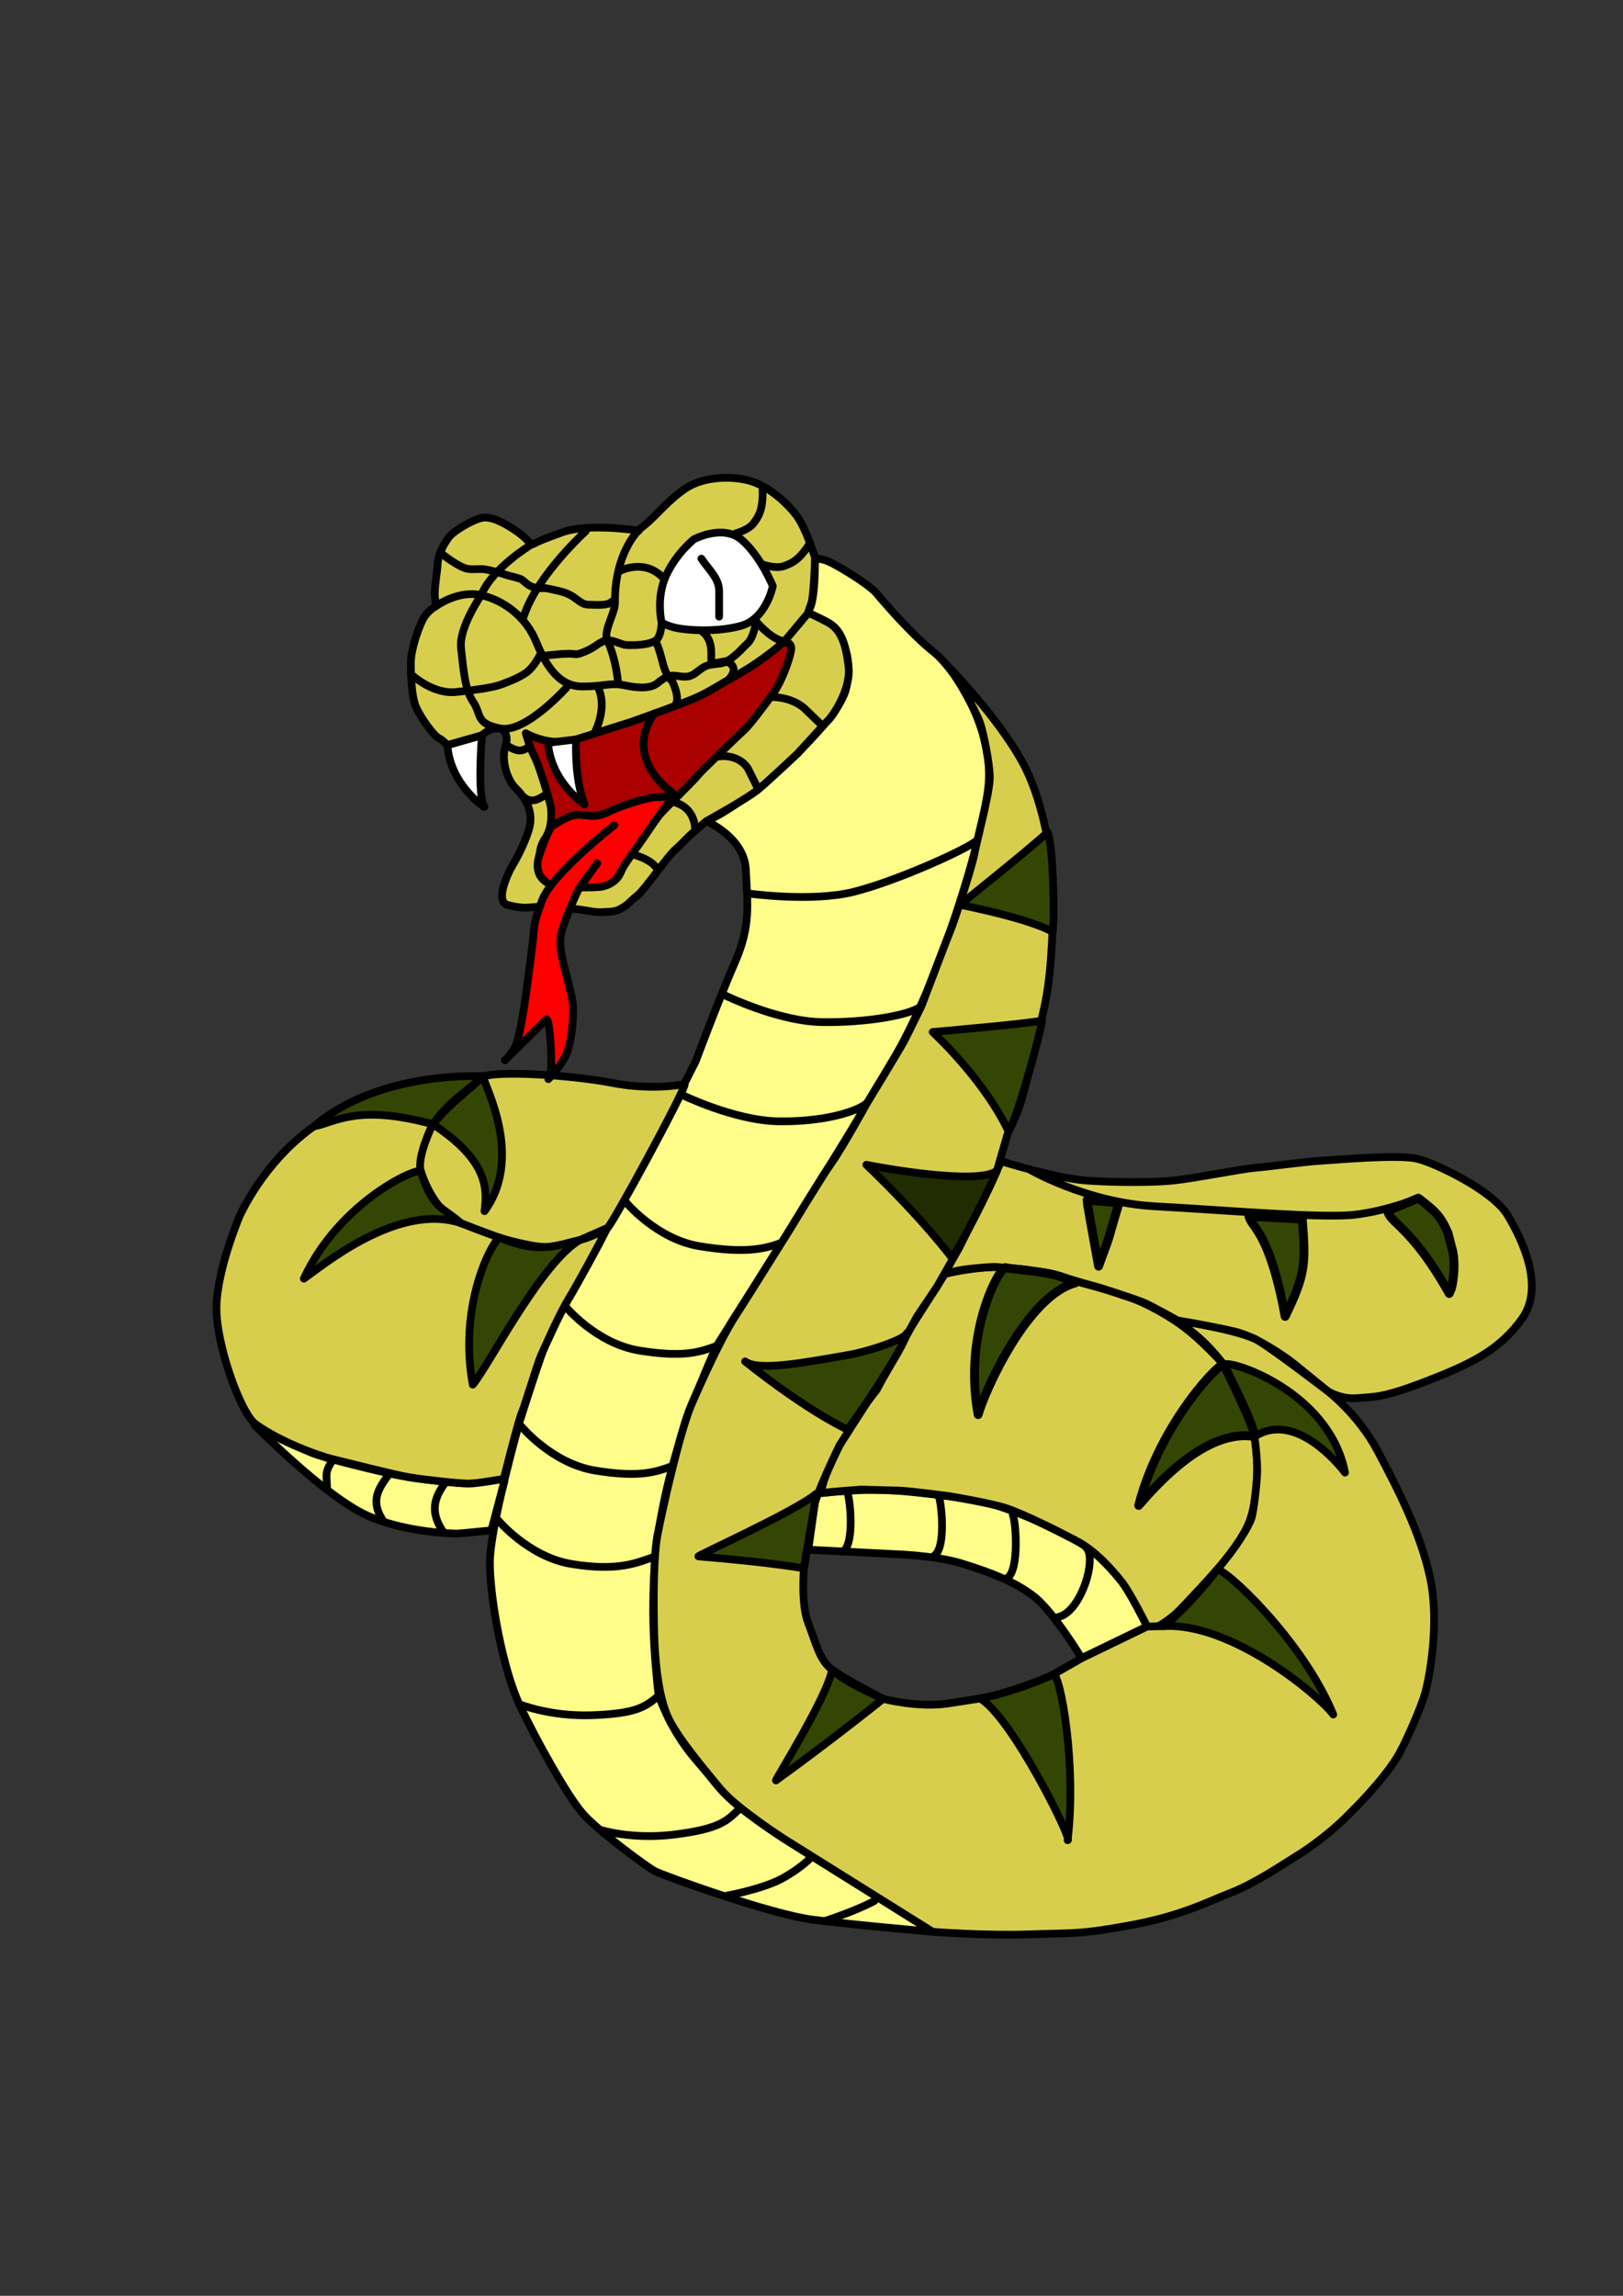 <?xml version="1.0" encoding="UTF-8" standalone="no"?>
<svg
   xmlns:dc="http://purl.org/dc/elements/1.1/"
   xmlns:cc="http://creativecommons.org/ns#"
   xmlns:rdf="http://www.w3.org/1999/02/22-rdf-syntax-ns#"
   xmlns:svg="http://www.w3.org/2000/svg"
   xmlns="http://www.w3.org/2000/svg"
   xmlns:sodipodi="http://sodipodi.sourceforge.net/DTD/sodipodi-0.dtd"
   xmlns:inkscape="http://www.inkscape.org/namespaces/inkscape"
   width="210mm"
   height="297mm"
   viewBox="0 0 210 297"
   version="1.1"
   id="svg8"
   sodipodi:docname="serpiente.svg"
   inkscape:version="1.0.1 (3bc2e813f5, 2020-09-07)">
  <rect x="0" y="0" width="210" height="297" fill="#333333" stroke="none"/>
  <defs
     id="defs2" />
  <sodipodi:namedview
     id="base"
     pagecolor="#ffffff"
     bordercolor="#666666"
     borderopacity="1.0"
     inkscape:pageopacity="0.0"
     inkscape:pageshadow="2"
     inkscape:zoom="0.44003075"
     inkscape:cx="219.96372"
     inkscape:cy="571.75697"
     inkscape:document-units="mm"
     inkscape:current-layer="layer2"
     inkscape:document-rotation="0"
     showgrid="false"
     inkscape:window-width="1366"
     inkscape:window-height="745"
     inkscape:window-x="-8"
     inkscape:window-y="-8"
     inkscape:window-maximized="1" />
  <g
     inkscape:groupmode="layer"
     id="layer2"
     inkscape:label="Cuerpo"
     style="display:inline">
    <path
       style="fill:none;stroke:#000000;stroke-width:1;stroke-linecap:round;stroke-linejoin:round;stroke-miterlimit:4;stroke-dasharray:none;stroke-opacity:1"
       d="m 94.343,108.101 c 0,0 5.602,-0.983 11.301,-5.405 5.7,-4.422 10.319,-9.926 10.319,-9.926 0,0 2.752,-3.833 3.44,-5.995 0.688,-2.162 0.688,-2.752 0.688,-2.752"
       id="path851" />
    <path
       style="fill:#fefd89;fill-opacity:1;stroke:#000000;stroke-width:1;stroke-linecap:round;stroke-linejoin:round;stroke-miterlimit:4;stroke-dasharray:none;stroke-opacity:1"
       d="m 91.395,106.234 c 0,0 4.914,2.064 5.11,6.29 0.197,4.226 0.688,7.174 -1.376,11.891 -2.064,4.717 -5.11,12.874 -5.11,12.874 0,0 -5.307,10.515 -6.683,12.874 -1.376,2.359 -11.203,20.244 -12.186,22.308 -0.983,2.064 -3.931,11.498 -3.931,11.498 0,0 -3.833,13.562 -3.833,18.181 0,4.619 1.671,13.758 3.833,18.377 2.162,4.619 6.191,11.793 8.157,14.053 1.965,2.26 8.255,6.879 9.336,7.469 1.081,0.59 15.036,5.602 20.441,6.29 5.405,0.688 15.527,1.572 15.527,1.572 -18.727,-11.901 -24.823,-14.933 -28.422,-19.616 -2.001,-2.605 -4.503,-4.48 -7.036,-10.906 -1.671,-14.778 -0.835,-26.628 7.499,-45.266 0,0 16.6,-26.058 23.233,-37.694 5.879,-10.313 10.935,-27.166 11.885,-34.249 1.024,-7.633 -4.309,-15.698 -7.061,-17.86 -2.752,-2.162 -6.388,-6.388 -7.371,-7.567 -0.983,-1.179 -5.798,-4.128 -6.781,-4.324 -0.983,-0.197 -1.179,-0.295 -1.179,-0.295 0,0 0.098,5.602 -0.786,6.781 -0.884,1.179 1.988,0.396 3.44,2.653 1.769,2.752 1.952,4.312 1.376,7.469 -0.739,4.048 -12.24,14.687 -18.082,17.198 z"
       id="path25"
       sodipodi:nodetypes="csscsscssssscsccssssscssscc" />
    <path
       style="fill:none;stroke:#000000;stroke-width:1;stroke-linecap:round;stroke-linejoin:round;stroke-miterlimit:4;stroke-dasharray:none;stroke-opacity:1"
       d="m 96.701,115.57 c 0,0 8.255,1.179 13.758,-0.197 5.503,-1.376 14.561,-5.463 15.937,-6.642"
       id="path857"
       sodipodi:nodetypes="csc" />
    <path
       style="fill:none;stroke:#000000;stroke-width:1;stroke-linecap:round;stroke-linejoin:round;stroke-miterlimit:4;stroke-dasharray:none;stroke-opacity:1"
       d="m 88.201,141.619 c 0,0 6.809,3.342 12.481,3.44 5.7,0.098 10.122,-1.179 11.498,-2.359"
       id="path857-5"
       sodipodi:nodetypes="csc" />
    <path
       style="fill:none;stroke:#000000;stroke-width:1;stroke-linecap:round;stroke-linejoin:round;stroke-miterlimit:4;stroke-dasharray:none;stroke-opacity:1"
       d="m 93.851,128.785 c 0,0 6.809,3.342 12.481,3.44 5.7,0.098 11.522,-0.901 12.898,-2.081"
       id="path857-5-1"
       sodipodi:nodetypes="csc" />
    <path
       style="fill:none;stroke:#000000;stroke-width:1;stroke-linecap:round;stroke-linejoin:round;stroke-miterlimit:4;stroke-dasharray:none;stroke-opacity:1"
       d="m 80.978,155.516 c 0,0 3.948,4.781 9.533,5.7 6.014,0.989 8.456,0.307 10.441,-0.381"
       id="path857-5-5"
       sodipodi:nodetypes="csc" />
    <path
       style="fill:none;stroke:#000000;stroke-width:1;stroke-linecap:round;stroke-linejoin:round;stroke-miterlimit:4;stroke-dasharray:none;stroke-opacity:1"
       d="m 73.165,169.012 c 0,0 3.948,4.781 9.533,5.7 6.014,0.989 8.04,0.098 10.024,-0.59"
       id="path857-5-5-5"
       sodipodi:nodetypes="csc" />
    <path
       style="fill:none;stroke:#000000;stroke-width:1;stroke-linecap:round;stroke-linejoin:round;stroke-miterlimit:4;stroke-dasharray:none;stroke-opacity:1"
       d="m 67.465,184.539 c 0,0 3.948,4.781 9.533,5.7 6.014,0.989 8.04,0.098 10.024,-0.59"
       id="path857-5-5-8"
       sodipodi:nodetypes="csc" />
    <path
       style="fill:none;stroke:#000000;stroke-width:1;stroke-linecap:round;stroke-linejoin:round;stroke-miterlimit:4;stroke-dasharray:none;stroke-opacity:1"
       d="m 64.418,196.627 c 0,0 3.948,4.781 9.533,5.7 6.014,0.989 8.526,-0.18 10.51,-0.868"
       id="path857-5-5-8-7"
       sodipodi:nodetypes="csc" />
    <path
       style="fill:none;stroke:#000000;stroke-width:1;stroke-linecap:round;stroke-linejoin:round;stroke-miterlimit:4;stroke-dasharray:none;stroke-opacity:1"
       d="m 67.153,220.443 c 0,0 3.901,1.635 9.41,1.448 6.091,-0.207 7.007,-1.207 8.659,-2.504"
       id="path857-5-5-8-5"
       sodipodi:nodetypes="csc" />
    <path
       style="fill:none;stroke:#000000;stroke-width:1;stroke-linecap:round;stroke-linejoin:round;stroke-miterlimit:4;stroke-dasharray:none;stroke-opacity:1"
       d="m 77.707,236.728 c 0,0 4.031,1.282 9.502,0.605 6.049,-0.748 6.872,-1.825 8.402,-3.264"
       id="path857-5-5-8-5-4"
       sodipodi:nodetypes="csc" />
    <path
       style="fill:none;stroke:#000000;stroke-width:1;stroke-linecap:round;stroke-linejoin:round;stroke-miterlimit:4;stroke-dasharray:none;stroke-opacity:1"
       d="m 94.122,245.22 c 0,0 4.536,-0.835 7.05,-2.189 2.381,-1.283 3.758,-2.726 3.758,-2.726"
       id="path857-5-5-8-5-4-7"
       sodipodi:nodetypes="csc" />
    <path
       style="fill:none;stroke:#000000;stroke-width:1;stroke-linecap:round;stroke-linejoin:round;stroke-miterlimit:4;stroke-dasharray:none;stroke-opacity:1"
       d="m 106.579,248.557 c 0,0 4.05,-1.286 6.563,-2.641"
       id="path857-5-5-8-5-4-7-9"
       sodipodi:nodetypes="cc" />
    <path
       style="fill:#fefd89;fill-opacity:1;stroke:#000000;stroke-width:1;stroke-linecap:round;stroke-linejoin:round;stroke-miterlimit:4;stroke-dasharray:none;stroke-opacity:1"
       d="m 105.604,193.239 c 0,0 4.016,-0.508 7.769,-0.508 3.752,0 11.709,1.077 13.933,1.564 2.224,0.486 7.574,2.571 10.91,4.378 3.006,1.628 5.463,3.742 7.435,6.532 0.942,1.332 2.78,5.212 2.78,5.212 -1.561,0.757 -8.478,4.1 -8.478,4.1 0,0 -3.683,-6.115 -6.254,-8.061 -2.571,-1.946 -5.629,-3.058 -9.173,-4.169 -3.544,-1.112 -9.103,-1.251 -9.103,-1.251 l -10.84,-0.556 z"
       id="path1324"
       sodipodi:nodetypes="cssssccssccc" />
    <path
       style="fill:none;stroke:#000000;stroke-width:1;stroke-linecap:round;stroke-linejoin:round;stroke-miterlimit:4;stroke-dasharray:none;stroke-opacity:1"
       d="m 109.598,192.903 c 0.427,1.05 0.999,6.784 -0.524,7.833"
       id="path1326"
       sodipodi:nodetypes="cc" />
    <path
       style="fill:none;stroke:#000000;stroke-width:1;stroke-linecap:round;stroke-linejoin:round;stroke-miterlimit:4;stroke-dasharray:none;stroke-opacity:1"
       d="m 121.423,193.41 c 0.427,1.05 0.999,6.784 -0.524,7.833"
       id="path1326-5"
       sodipodi:nodetypes="cc" />
    <path
       style="fill:none;stroke:#000000;stroke-width:1;stroke-linecap:round;stroke-linejoin:round;stroke-miterlimit:4;stroke-dasharray:none;stroke-opacity:1"
       d="m 131.048,195.961 c 0.427,1.05 0.827,7.128 -0.696,8.177"
       id="path1326-5-1"
       sodipodi:nodetypes="cc" />
    <path
       style="fill:none;stroke:#000000;stroke-width:1;stroke-linecap:round;stroke-linejoin:round;stroke-miterlimit:4;stroke-dasharray:none;stroke-opacity:1"
       d="m 140.561,200.216 c 1.431,1.436 -0.762,8.46 -3.676,8.974"
       id="path1326-5-9"
       sodipodi:nodetypes="cc" />
    <path
       style="fill:#fefd89;fill-opacity:1;stroke:#000000;stroke-width:1;stroke-linecap:round;stroke-linejoin:round;stroke-miterlimit:4;stroke-dasharray:none;stroke-opacity:1"
       d="m 32.938,184.357 c 0,0 9.02,9.169 14.523,11.674 5.042,2.295 11.456,2.363 11.744,2.363 0.278,0 4.378,-0.417 4.378,-0.417 l 1.668,-6.324 -0.069,-0.347 c 0,0 -3.891,0.625 -5.42,0.556 -1.529,-0.07 -6.532,-0.625 -8.756,-1.112 -2.224,-0.486 -8.756,-2.015 -10.771,-2.849 -2.015,-0.834 -7.296,-3.544 -7.296,-3.544 z"
       id="path1379"
       sodipodi:nodetypes="csscccsssc" />
    <path
       style="fill:none;stroke:#000000;stroke-width:1;stroke-linecap:round;stroke-linejoin:round;stroke-miterlimit:4;stroke-dasharray:none;stroke-opacity:1"
       d="m 57.573,191.862 c -1.363,1.884 -2.003,3.67 -0.243,6.289"
       id="path1381"
       sodipodi:nodetypes="cc" />
    <path
       style="fill:none;stroke:#000000;stroke-width:1;stroke-linecap:round;stroke-linejoin:round;stroke-miterlimit:4;stroke-dasharray:none;stroke-opacity:1"
       d="m 50.249,190.822 c -1.363,1.884 -2.378,3.397 -0.618,6.016"
       id="path1381-4"
       sodipodi:nodetypes="cc" />
    <path
       style="fill:none;stroke:#000000;stroke-width:1;stroke-linecap:round;stroke-linejoin:round;stroke-miterlimit:4;stroke-dasharray:none;stroke-opacity:1"
       d="m 43.033,188.91 c -1.142,1.687 -0.707,1.972 -0.716,3.805"
       id="path1381-4-8"
       sodipodi:nodetypes="cc" />
    <path
       style="opacity:1;fill:#d7ce4d;fill-opacity:1;stroke:#000000;stroke-width:1;stroke-linecap:round;stroke-linejoin:round;stroke-miterlimit:4;stroke-dasharray:none;stroke-opacity:1;paint-order:normal"
       d="m 62.591,139.241 c 0,0 -12.457,-0.254 -21.981,6.475 -6.669,4.712 -9.653,11.718 -9.653,11.718 0,0 -2.85,6.781 -2.948,11.596 -0.098,4.815 3.139,13.804 5.029,15.179 3.12,2.27 8.069,4.09 9.996,4.553 1.927,0.463 7.824,1.987 9.839,2.33 2.015,0.344 6.584,0.835 7.764,0.835 1.179,0 4.547,-0.623 4.547,-0.623 0,0 1.841,-7.387 2.332,-8.566 0.491,-1.179 2.015,-6.339 2.457,-7.321 0.442,-0.983 2.359,-5.356 3.587,-7.371 1.228,-2.015 3.931,-7.076 3.931,-7.076 l 1.081,-2.113 c 0,0 -1.701,1.112 -3.553,1.563 -1.852,0.451 -4.113,1.139 -6.176,0.845 -2.064,-0.295 -4.05,-1.102 -4.05,-1.102 l -5.122,-1.922 c 0,0 -5.314,-2.892 -5.196,-6.641 0.118,-3.749 1.533,-6.164 1.533,-6.164 z"
       id="path1413"
       sodipodi:nodetypes="cscssssscsssccssccscc" />
    <path
       style="fill:#d7ce4d;stroke:#000000;stroke-width:1;stroke-linecap:round;stroke-linejoin:round;stroke-miterlimit:4;stroke-dasharray:none;stroke-opacity:1;fill-opacity:1"
       d="m 88.6,140.231 c 0,0 -3.961,0.903 -9.381,-0.139 -5.42,-1.042 -14.494,-1.563 -16.628,-0.851 -2.134,0.712 -6.584,6.198 -6.584,6.198 0,0 -2.166,4.263 -1.533,6.164 0.633,1.901 2.253,5.474 5.196,6.641 2.942,1.167 5.122,1.922 5.122,1.922 0,0 4.63,1.399 6.437,1.121 1.807,-0.278 3.79,-0.864 3.79,-0.864 l 3.553,-1.563 c 0.275,0.275 10.227,-18.084 10.03,-18.629 z"
       id="path51"
       sodipodi:nodetypes="csscsscsccc" />
    <path
       style="fill:#d7ce4d;fill-opacity:1;stroke:#000000;stroke-width:1;stroke-linecap:round;stroke-linejoin:round;stroke-miterlimit:4;stroke-dasharray:none;stroke-opacity:1"
       d="m 122.253,164.805 c 0,0 3.957,-1.013 7.628,-0.877 4.328,0.16 6.756,0.892 10.235,2.082 0,0 4.155,1.079 5.727,1.669 1.572,0.59 4.326,1.807 7.106,3.823 2.593,1.88 5.431,5.088 5.431,5.088 0,0 3.282,5.036 3.964,9.251 0.681,4.215 0.195,8.94 -0.778,11.234 -1.062,2.502 -3.149,4.987 -4.111,6.003 -0.962,1.016 -3.575,4.624 -6.764,6.805 -1.807,1.236 -2.258,0.534 -2.258,0.534 0,0 -2.258,-4.517 -3.336,-5.837 -1.077,-1.32 -3.162,-3.857 -5.872,-5.281 -2.71,-1.425 -6.741,-3.405 -8.86,-4.135 -2.119,-0.73 -7.679,-1.633 -7.679,-1.633 0,0 -5.038,-0.66 -6.254,-0.695 -1.216,-0.035 -5.003,-0.139 -5.003,-0.139 0,0 -3.975,0.291 -4.899,0.417 -0.924,0.126 1.47,-5.269 3.187,-8.073 1.687,-2.756 3.699,-5.207 3.699,-5.207 l 3.956,-7.34 z"
       id="path876"
       sodipodi:nodetypes="cscsscsssscssscccssccc" />
    <path
       style="fill:#d7ce4d;stroke:#000000;stroke-width:1;stroke-linecap:round;stroke-linejoin:round;stroke-miterlimit:4;stroke-dasharray:none;stroke-opacity:1;fill-opacity:1"
       d="m 129.599,150.238 c 0,0 7.019,2.224 11.188,2.502 4.169,0.278 8.659,0.208 10.84,0 2.694,-0.257 9.034,-1.529 10.771,-1.668 1.737,-0.139 6.185,-0.764 8.408,-0.903 2.224,-0.139 10.076,-0.834 12.508,-0.278 2.432,0.556 9.868,4.169 11.744,7.296 1.876,3.127 4.864,9.242 1.876,13.412 -2.949,4.115 -6.741,5.907 -12.508,8.13 -5.659,2.182 -6.698,1.948 -8.811,2.144 -2.113,0.197 -3.846,-0.92 -3.846,-0.92 0,0 -2.493,-2.028 -4.114,-3.355 -1.622,-1.327 -5.356,-3.784 -8.009,-4.373 -2.653,-0.59 -7.223,-1.376 -7.223,-1.376 0,0 -3.366,-1.892 -4.422,-2.334 -1.056,-0.442 -5.676,-1.967 -6.781,-2.236 -1.105,-0.269 -3.98,-1.179 -3.98,-1.179 0,0 -3.464,-0.737 -4.521,-0.86 -1.056,-0.123 -3.39,-0.319 -3.906,-0.344 -0.516,-0.025 -4.005,0.221 -5.282,0.565 l -1.278,0.344 c 0,0 4.975,-10.038 6.76,-13.478 0.295,-0.568 0.503,-0.957 0.586,-1.09"
       id="path878"
       sodipodi:nodetypes="cssssssssscsscsscssscsc" />
    <path
       style="fill:none;stroke:#000000;stroke-width:1;stroke-linecap:round;stroke-linejoin:round;stroke-miterlimit:4;stroke-dasharray:none;stroke-opacity:1"
       d="m 133.103,151.231 c 0,0 7.33,4.336 16.371,4.827 9.041,0.491 21.593,1.584 25.846,1.081 4.253,-0.503 8.204,-2.137 8.204,-2.137"
       id="path880"
       sodipodi:nodetypes="cssc" />
    <path
       style="fill:#d7ce4d;fill-opacity:1;stroke:#000000;stroke-width:1;stroke-linecap:round;stroke-linejoin:round;stroke-miterlimit:4;stroke-dasharray:none;stroke-opacity:1"
       d="m 122.511,86.029 c 0,0 6.758,6.846 9.94,12.872 2.835,5.37 3.819,13.256 3.819,16.244 0,2.988 -0.06,9.862 -1.042,14.662 -0.448,2.19 -2.432,10.354 -3.058,12.508 -0.625,2.154 -1.695,4.035 -1.695,4.035 l -1.478,5.087 -4.888,9.988 -2.849,5.003 -2.571,3.822 -4.1,7.435 -5.976,9.312 c 0,0 -3.197,6.602 -3.336,8.13 -0.139,1.529 -1.259,7.768 -1.259,7.768 0,0 -0.409,4.671 0.564,7.103 0.973,2.432 1.412,4.756 3.069,5.992 1.657,1.235 6.616,3.782 6.616,3.782 0,0 4.509,1.206 8.522,0.581 l 4.014,-0.625 c 0,0 5.838,-1.026 9.494,-3.119 l 3.656,-2.093 8.478,-4.1 2.189,-0.048 c 0,0 4.321,-4.416 6.834,-7.292 2.513,-2.876 4.111,-5.586 4.458,-6.628 0.347,-1.042 0.764,-5.142 0.764,-6.185 0,-1.042 -0.208,-4.795 -0.834,-6.185 -0.625,-1.39 -1.737,-4.378 -2.015,-4.725 -0.278,-0.347 -1.449,-2.765 -1.449,-2.765 0,0 -1.709,-2.351 -3.832,-4.045 l -2.123,-1.695 c 0,0 8.099,1.208 10.393,2.598 2.293,1.39 8.954,6.505 8.954,6.505 0,0 3.971,3.015 6.473,7.74 2.502,4.725 5.559,10.562 6.81,16.469 1.251,5.907 -0.139,13.134 -0.695,15.01 -0.556,1.876 -2.637,6.66 -3.613,8.2 -2.066,3.257 -5.32,6.459 -6.805,7.922 -1.569,1.546 -4.088,3.532 -6.242,4.852 -2.154,1.32 -5.298,3.486 -8.495,4.737 -3.197,1.251 -6.405,2.976 -12.978,4.186 -6.651,1.225 -7.301,0.963 -13,1.171 -5.698,0.208 -12.544,-0.33 -12.544,-0.33 L 101.525,237.934 c 0,0 -6.185,-3.961 -8.269,-6.463 -2.085,-2.502 -5.726,-6.818 -6.88,-9.451 -1.154,-2.633 -1.529,-6.602 -1.668,-9.173 -0.139,-2.571 -0.278,-10.84 0.347,-14.176 0.625,-3.336 2.919,-13.481 4.378,-16.886 1.459,-3.405 3.961,-8.825 5.629,-11.396 1.668,-2.571 7.088,-11.257 7.088,-11.257 0,0 4.239,-7.019 5.49,-8.756 1.251,-1.737 4.539,-7.676 4.539,-7.676 0,0 4.216,-6.917 4.772,-7.959 0.556,-1.042 2.278,-4.597 2.278,-4.597 0,0 3.559,-9.37 3.837,-9.996 0.278,-0.625 2.646,-7.762 2.988,-9.59 0.342,-1.827 2.015,-7.991 2.015,-9.937 0,-1.946 -0.834,-5.837 -1.251,-7.088 -0.417,-1.251 -3.058,-6.254 -4.308,-7.505 z"
       id="path882"
       sodipodi:nodetypes="csssscccccccscsscscscccssssscscscsssssssssccsssssscscscssssc" />
  </g>
  <g
     inkscape:groupmode="layer"
     id="layer6"
     inkscape:label="Cabeza"
     style="display:inline">
    <path
       style="fill:#d7ce4d;fill-opacity:1;stroke:#000000;stroke-width:1;stroke-linecap:round;stroke-linejoin:round;stroke-miterlimit:4;stroke-dasharray:none;stroke-opacity:1"
       d="m 105.448,72.133 c 0,0 -1.143,-3.755 -2.325,-5.353 -1.181,-1.598 -3.474,-3.752 -5.907,-4.517 -2.432,-0.764 -6.185,-0.625 -8.478,0.903 -2.293,1.529 -3.891,3.613 -5.281,4.725 -1.39,1.112 -0.834,0.764 -0.834,0.764 0,0 -6.393,-1.042 -9.868,0.208 -3.475,1.251 -3.613,1.459 -3.613,1.459 l -0.417,0.139 c 0,0 -0.625,-0.903 -2.085,-1.876 -1.459,-0.973 -3.058,-1.807 -4.239,-1.598 -1.181,0.208 -3.683,1.668 -4.308,2.502 -0.625,0.834 -1.39,2.154 -1.459,3.405 -0.069,1.251 -0.486,3.336 -0.347,4.447 0.139,1.112 0.069,1.112 0.069,1.112 0,0 -1.112,0.556 -1.737,1.876 -0.625,1.32 -1.459,3.822 -1.459,5.42 0,1.598 0.069,4.378 0.695,5.768 0.625,1.39 2.21,3.586 2.898,3.955 0.688,0.369 1.13,0.934 1.13,0.934 l 4.471,-1.278 c 0,0 0.742,-0.762 1.715,-0.901 0.973,-0.139 1.876,0.695 1.32,2.363 -0.556,1.668 0.208,4.239 1.251,5.281 1.042,1.042 2.641,2.919 1.737,5.629 -0.903,2.71 -2.015,4.308 -2.363,5.003 -0.347,0.695 -2.015,4.169 -0.278,4.586 1.737,0.417 2.224,0.347 3.197,0.278 0.973,-0.07 1.39,-0.208 2.571,-0.07 1.181,0.139 0.417,0 2.78,0.278 2.363,0.278 2.502,0.486 3.822,0.417 1.32,-0.07 1.598,-0.07 2.432,-0.556 0.834,-0.486 1.042,-0.903 1.946,-1.598 0.903,-0.695 3.822,-5.003 4.934,-5.976 1.112,-0.973 1.166,-1.234 2.571,-2.432 1.405,-1.198 1.405,-1.198 1.405,-1.198 0,0 5.405,-2.972 6.864,-4.223 1.459,-1.251 4.934,-4.517 4.934,-4.517 0,0 3.475,-3.822 4.03,-4.378 0.556,-0.556 2.919,-3.961 2.571,-6.88 -0.347,-2.919 -0.973,-4.795 -2.641,-5.698 -1.668,-0.903 -2.571,-1.251 -2.571,-1.251 0,0 -0.07,-0.069 0.347,-1.112 0.417,-1.042 0.518,-6.043 0.518,-6.043 z"
       id="path910"
       sodipodi:nodetypes="csssscsccssssscssssccsssssssssssssscscssscscc" />
    <path
       style="fill:none;stroke:#000000;stroke-width:1;stroke-linecap:round;stroke-linejoin:round;stroke-miterlimit:4;stroke-dasharray:none;stroke-opacity:1"
       d="m 95.227,68.988 c 0,0 1.572,-0.393 2.26,-1.278 0.688,-0.884 1.278,-1.867 1.179,-4.422"
       id="path915" />
    <path
       style="fill:none;stroke:#000000;stroke-width:1;stroke-linecap:round;stroke-linejoin:round;stroke-miterlimit:4;stroke-dasharray:none;stroke-opacity:1"
       d="m 98.793,73.05 c 0,0 1.525,0.548 2.589,0.196 1.064,-0.352 2.1,-0.841 3.44,-3.018"
       id="path915-3" />
    <path
       style="fill:none;stroke:#000000;stroke-width:1;stroke-linecap:round;stroke-linejoin:round;stroke-miterlimit:4;stroke-dasharray:none;stroke-opacity:1"
       d="m 106.438,93.916 -2.272,-2.195 c 0,0 -1.353,-1.453 -4.204,-1.554"
       id="path915-3-9"
       sodipodi:nodetypes="ccc" />
    <path
       style="fill:none;stroke:#000000;stroke-width:1;stroke-linecap:round;stroke-linejoin:round;stroke-miterlimit:4;stroke-dasharray:none;stroke-opacity:1"
       d="m 98.072,102.016 -1.289,-2.588 c 0,0 -1.058,-1.945 -3.909,-1.554"
       id="path915-3-9-1"
       sodipodi:nodetypes="ccc" />
    <path
       style="fill:none;stroke:#000000;stroke-width:1;stroke-linecap:round;stroke-linejoin:round;stroke-miterlimit:4;stroke-dasharray:none;stroke-opacity:1"
       d="m 89.935,107.207 c 0,0 0.043,-2.57 -2.461,-3.346"
       id="path915-3-9-1-7"
       sodipodi:nodetypes="cc" />
    <path
       style="fill:none;stroke:#000000;stroke-width:1;stroke-linecap:round;stroke-linejoin:round;stroke-miterlimit:4;stroke-dasharray:none;stroke-opacity:1"
       d="m 85.069,112.536 c 0,0 -0.305,-1.111 -2.809,-1.887"
       id="path915-3-9-1-7-0"
       sodipodi:nodetypes="cc" />
    <path
       style="fill:none;stroke:#000000;stroke-width:1;stroke-linecap:round;stroke-linejoin:round;stroke-miterlimit:4;stroke-dasharray:none;stroke-opacity:1"
       d="m 68.726,70.463 c 0,0 -5.073,3.058 -6.463,6.532"
       id="path1007"
       sodipodi:nodetypes="cc" />
    <path
       style="fill:none;stroke:#000000;stroke-width:1;stroke-linecap:round;stroke-linejoin:round;stroke-miterlimit:4;stroke-dasharray:none;stroke-opacity:1"
       d="m 75.779,68.726 c 0,0 -6.349,5.756 -8.017,11.037"
       id="path1007-5"
       sodipodi:nodetypes="cc" />
    <path
       style="fill:none;stroke:#000000;stroke-width:1;stroke-linecap:round;stroke-linejoin:round;stroke-miterlimit:4;stroke-dasharray:none;stroke-opacity:1"
       d="m 82.624,68.656 c -0.088,-0.009 -3.119,3.013 -3.051,9.284 0.015,1.395 -1.418,3.464 -1.049,4.753"
       id="path1007-5-8"
       sodipodi:nodetypes="csc" />
    <path
       style="fill:none;stroke:#000000;stroke-width:1;stroke-linecap:round;stroke-linejoin:round;stroke-miterlimit:4;stroke-dasharray:none;stroke-opacity:1"
       d="m 56.356,78.454 c 0,0 2.849,-2.154 5.907,-1.459 3.058,0.695 5.837,2.919 7.088,5.976 1.251,3.058 2.919,5.837 5.976,5.837 3.058,0 3.613,-0.556 5.559,-0.139 1.946,0.417 3.383,0.367 4.219,-0.321 0.835,-0.688 1.474,-1.032 2.309,-0.934 0.835,0.098 1.622,0.344 2.506,-0.295 0.884,-0.639 0.786,-0.639 1.376,-0.934 0.59,-0.295 1.818,-0.246 2.457,-0.491 0.639,-0.246 1.72,-1.179 2.309,-1.818 0.59,-0.639 0.835,-0.639 1.228,-1.523 0.393,-0.884 0.541,-1.965 0.541,-1.965"
       id="path1063" />
    <path
       style="fill:none;stroke:#000000;stroke-width:1;stroke-linecap:round;stroke-linejoin:round;stroke-miterlimit:4;stroke-dasharray:none;stroke-opacity:1"
       d="m 97.832,80.388 c 0,0 1.72,2.064 3.194,2.457 1.474,0.393 0.491,0.098 0.491,0.098 l 3.066,-3.655"
       id="path1067" />
    <path
       style="fill:none;stroke:#000000;stroke-width:1;stroke-linecap:round;stroke-linejoin:round;stroke-miterlimit:4;stroke-dasharray:none;stroke-opacity:1"
       d="m 76.894,94.867 v 0 c 0,0 1.78,-3.157 0.502,-5.911"
       id="path915-3-9-1-4"
       sodipodi:nodetypes="ccc" />
    <path
       style="fill:none;stroke:#000000;stroke-width:1;stroke-linecap:round;stroke-linejoin:round;stroke-miterlimit:4;stroke-dasharray:none;stroke-opacity:1"
       d="m 87.174,91.402 v 0 c 0,0 1.092,-0.503 -0.186,-3.258"
       id="path915-3-9-1-4-2"
       sodipodi:nodetypes="ccc" />
    <path
       style="fill:none;stroke:#000000;stroke-width:1;stroke-linecap:round;stroke-linejoin:round;stroke-miterlimit:4;stroke-dasharray:none;stroke-opacity:1"
       d="m 94.267,87.913 c 0,0 1.536,-1.454 -0.088,-2.275"
       id="path915-3-9-1-4-2-3"
       sodipodi:nodetypes="cc" />
    <path
       style="fill:none;stroke:#000000;stroke-width:1;stroke-linecap:round;stroke-linejoin:round;stroke-miterlimit:4;stroke-dasharray:none;stroke-opacity:1"
       d="m 62.263,76.995 c 0,0 -2.906,4.179 -2.611,6.833 0.295,2.653 0.491,5.405 1.572,6.977 1.081,1.572 0.27,2.83 3.538,3.44 3.268,0.609 8.55,-5.307 8.55,-5.307"
       id="path1129" />
    <path
       style="fill:none;stroke:#000000;stroke-width:1;stroke-linecap:round;stroke-linejoin:round;stroke-miterlimit:4;stroke-dasharray:none;stroke-opacity:1"
       d="m 53.461,87.464 c 0,0 2.653,2.359 5.503,2.064 2.85,-0.295 4.815,-0.59 5.896,-0.983 1.081,-0.393 2.85,-1.081 3.636,-1.867 0.786,-0.786 1.278,-1.769 1.278,-1.769"
       id="path1131" />
    <path
       style="fill:none;stroke:#000000;stroke-width:1;stroke-linecap:round;stroke-linejoin:round;stroke-miterlimit:4;stroke-dasharray:none;stroke-opacity:1"
       d="m 65.738,96.522 c 0.834,0.524 1.668,0.851 2.502,0.208"
       id="path1133"
       sodipodi:nodetypes="cc" />
    <path
       style="fill:none;stroke:#000000;stroke-width:1;stroke-linecap:round;stroke-linejoin:round;stroke-miterlimit:4;stroke-dasharray:none;stroke-opacity:1"
       d="m 67.834,103.166 c 1.074,0.868 2.111,0.046 2.796,-0.381"
       id="path1133-8"
       sodipodi:nodetypes="cc" />
    <path
       style="fill:none;stroke:#000000;stroke-width:1;stroke-linecap:round;stroke-linejoin:round;stroke-miterlimit:4;stroke-dasharray:none;stroke-opacity:1"
       d="m 57.294,71.74 c 0,0 2.211,1.769 3.341,1.867 1.13,0.098 1.474,-0.098 2.408,0.098 0.934,0.197 1.769,0.442 2.359,0.639 0.59,0.197 1.376,0.344 1.916,0.541 0.541,0.197 0.934,1.081 2.26,1.179 1.327,0.098 0.393,-0.147 2.752,0.393 2.359,0.541 2.457,1.72 3.833,1.769 1.376,0.049 2.555,0.098 2.997,-0.393"
       id="path1150" />
    <path
       style="fill:none;stroke:#000000;stroke-width:1;stroke-linecap:round;stroke-linejoin:round;stroke-miterlimit:4;stroke-dasharray:none;stroke-opacity:1"
       d="m 80.192,73.868 c 0,0 3.127,-1.668 5.559,0.834"
       id="path1152" />
    <path
       style="fill:none;stroke:#000000;stroke-width:1;stroke-linecap:round;stroke-linejoin:round;stroke-miterlimit:4;stroke-dasharray:none;stroke-opacity:1"
       d="m 69.774,84.909 c 0,0 2.6,-0.339 3.746,-0.339 1.147,0 0.869,0.243 2.085,-0.243 1.216,-0.486 1.911,-1.147 2.085,-1.181 0.174,-0.035 0.591,-0.556 1.876,-0.139 1.286,0.417 1.042,0.452 2.119,0.452 1.077,0 2.293,-0.104 3.092,-0.556 0.799,-0.452 0.834,-2.363 0.834,-2.363"
       id="path1156"
       sodipodi:nodetypes="cssssssc" />
    <path
       style="fill:none;stroke:#000000;stroke-width:1;stroke-linecap:round;stroke-linejoin:round;stroke-miterlimit:4;stroke-dasharray:none;stroke-opacity:1"
       d="m 79.968,88.361 v 0 c 0,0 -0.166,-2.913 -1.444,-5.668"
       id="path915-3-9-1-4-5"
       sodipodi:nodetypes="ccc" />
    <path
       style="fill:none;stroke:#000000;stroke-width:1;stroke-linecap:round;stroke-linejoin:round;stroke-miterlimit:4;stroke-dasharray:none;stroke-opacity:1"
       d="m 86.988,88.144 v 0 c 0,0 -0.565,-0.508 -0.945,-1.468 -0.373,-0.943 -0.555,-2.325 -1.188,-3.69"
       id="path915-3-9-1-4-5-6"
       sodipodi:nodetypes="ccsc" />
    <path
       style="fill:none;stroke:#000000;stroke-width:1;stroke-linecap:round;stroke-linejoin:round;stroke-miterlimit:4;stroke-dasharray:none;stroke-opacity:1"
       d="m 94.179,85.638 v 0 c 0.044,-0.334 -1.72,0.331 -2.053,0.077 -0.346,-0.264 0.471,-2.659 -1.223,-3.968"
       id="path915-3-9-1-4-5-6-9"
       sodipodi:nodetypes="ccsc" />
  </g>
  <g
     inkscape:groupmode="layer"
     id="layer5"
     inkscape:label="Ojos">
    <path
       style="fill:#ffffff;stroke:#000000;stroke-width:1;stroke-linecap:round;stroke-linejoin:round;stroke-miterlimit:4;stroke-dasharray:none;stroke-opacity:1"
       d="m 85.612,80.539 c 0,0 -0.764,-3.127 0.556,-6.046 1.32,-2.919 3.613,-4.725 3.613,-4.725 0,0 3.752,-2.015 6.185,0.069 2.432,2.085 4.03,5.976 4.03,5.976 0,0 -0.834,4.239 -4.1,5.142 -3.266,0.903 -7.157,0.556 -8.408,0.278 -1.251,-0.278 -1.876,-0.695 -1.876,-0.695 z"
       id="path905" />
    <path
       style="fill:none;stroke:#000000;stroke-width:1;stroke-linecap:round;stroke-linejoin:round;stroke-miterlimit:4;stroke-dasharray:none;stroke-opacity:1"
       d="m 90.754,72.27 c 0.867,1.34 2.283,2.487 2.293,4.169 l -10e-7,3.336"
       id="path907"
       sodipodi:nodetypes="ccc" />
  </g>
  <g
     inkscape:groupmode="layer"
     id="layer7"
     inkscape:label="Boca">
    <path
       style="fill:#aa0000;stroke:#000000;stroke-width:1;stroke-linecap:round;stroke-linejoin:round;stroke-opacity:1;stroke-miterlimit:4;stroke-dasharray:none"
       d="m 68.031,94.854 c 0,0 3.155,1.881 6.511,0.801 3.356,-1.079 7.109,-2.261 7.109,-2.261 0,0 6.88,-2.432 8.547,-3.197 1.668,-0.764 3.475,-1.946 4.378,-2.432 0.903,-0.486 2.432,-1.39 3.336,-2.015 0.903,-0.625 2.502,-1.807 2.988,-2.293 0.486,-0.486 1.668,-0.556 1.459,0.695 -0.208,1.251 -1.251,4.03 -2.224,5.42 -0.973,1.39 -3.266,4.378 -3.752,4.795 -0.486,0.417 -5.837,5.559 -6.115,5.976 -0.278,0.417 -3.983,4.023 -4.917,5.055 -0.934,1.032 -4.078,5.602 -4.57,6.437 -0.491,0.835 -0.541,2.309 -2.752,2.703 -2.211,0.393 -6.24,0.197 -7.076,-0.295 -0.835,-0.491 -1.425,-1.032 -1.278,-2.359 0.147,-1.327 0.098,-2.359 0.934,-3.538 0.835,-1.179 0.786,-3.39 0.639,-4.078 -0.147,-0.688 -1.474,-5.258 -2.064,-6.339 -0.59,-1.081 -1.154,-3.076 -1.154,-3.076 z"
       id="path913" />
    <path
       style="fill:none;stroke:#000000;stroke-width:1;stroke-linecap:round;stroke-linejoin:round;stroke-miterlimit:4;stroke-dasharray:none;stroke-opacity:1"
       d="m 84.683,92.284 c 0,0 -4.492,5.204 2.584,10.51"
       id="path1218"
       sodipodi:nodetypes="cc" />
    <path
       style="fill:#ff0000;stroke:#000000;stroke-width:1;stroke-linecap:round;stroke-linejoin:round;stroke-opacity:1;stroke-miterlimit:4;stroke-dasharray:none"
       d="m 71.297,107.015 c 0,0 2.293,-1.807 3.891,-1.598 1.598,0.208 2.224,0.278 3.752,-0.486 1.529,-0.764 5.212,-1.876 6.046,-1.807 0.834,0.07 2.281,-0.329 2.281,-0.329 0,0 -2.003,2.622 -3.393,4.707 -1.39,2.085 -3.127,4.308 -3.613,5.351 -0.486,1.042 -1.181,1.529 -2.154,1.807 -0.973,0.278 -5.976,0.139 -6.671,-0.139 -0.695,-0.278 -2.502,-1.251 -1.668,-3.822 0.834,-2.571 1.529,-3.683 1.529,-3.683 z"
       id="path1220" />
    <path
       style="fill:#ff0000;stroke:#000000;stroke-width:1;stroke-linecap:round;stroke-linejoin:round;stroke-miterlimit:4;stroke-dasharray:none;stroke-opacity:1"
       d="m 79.497,106.737 c 0,0 -8.13,6.324 -9.381,9.798 -1.274,3.539 -0.834,2.78 -1.39,7.019 -0.58,4.423 -1.32,10.771 -2.224,12.161 -0.724,1.113 -1.181,1.459 -1.181,1.459 0,0 4.864,-4.795 5.351,-5.281 0.486,-0.486 0.834,5.976 0.556,6.88 -0.278,0.903 -0.278,0.834 -0.278,0.834 0,0 1.529,-1.598 2.224,-2.988 0.695,-1.39 1.251,-5.212 0.834,-7.505 -0.417,-2.293 -1.807,-5.976 -1.459,-7.991 0.347,-2.015 2.363,-6.185 2.363,-6.185 l 2.363,-3.266"
       id="path1222"
       sodipodi:nodetypes="cssscsscssscc" />
  </g>
  <g
     inkscape:groupmode="layer"
     id="layer4"
     inkscape:label="Colmillos"
     style="display:inline">
    <path
       style="fill:#ffffff;stroke:#000000;stroke-width:1;stroke-linecap:round;stroke-linejoin:round;stroke-miterlimit:4;stroke-dasharray:none;stroke-opacity:1"
       d="m 57.883,96.407 4.471,-1.278 c 0,0 -0.647,8.009 0.344,9.238 h -0.098 c 0,0 -4.324,-2.85 -4.717,-7.96 z"
       id="path885"
       sodipodi:nodetypes="ccccsc" />
    <path
       style="fill:#ffffff;stroke:#000000;stroke-width:1;stroke-linecap:round;stroke-linejoin:round;stroke-miterlimit:4;stroke-dasharray:none;stroke-opacity:1"
       d="m 70.904,96.099 3.638,-0.444 c -0.122,3.707 0.357,6.502 1.08,8.404 0,0 -4.324,-2.85 -4.717,-7.96 z"
       id="path885-5"
       sodipodi:nodetypes="cccsc" />
  </g>
  <g
     inkscape:groupmode="layer"
     id="layer3"
     inkscape:label="Triángulos">
    <path
       style="fill:#344603;fill-opacity:1;stroke:#000000;stroke-width:1;stroke-linecap:round;stroke-linejoin:round;stroke-miterlimit:4;stroke-dasharray:none;stroke-opacity:1"
       d="m 124.218,117.044 c 0,0 10.729,-8.617 11.318,-9.403 0.783,1.629 0.915,11.422 0.671,12.941 0,0 -1.965,-1.474 -11.989,-3.538 z"
       id="path1037"
       sodipodi:nodetypes="cccc" />
    <path
       style="fill:#344603;fill-opacity:1;stroke:#000000;stroke-width:1;stroke-linecap:round;stroke-linejoin:round;stroke-miterlimit:4;stroke-dasharray:none;stroke-opacity:1"
       d="m 120.68,133.508 c 0,0 13.226,-1.15 14.144,-1.502 -0.204,1.796 -3.334,13.188 -4.348,14.345 0,0 -2.404,-5.764 -9.795,-12.842 z"
       id="path1037-3"
       sodipodi:nodetypes="cccc" />
    <path
       style="fill:#212c02;fill-opacity:1;stroke:#000000;stroke-width:1;stroke-linecap:round;stroke-linejoin:round;stroke-miterlimit:4;stroke-dasharray:none;stroke-opacity:1"
       d="m 112.102,150.68 c 1.65,0.355 14.55,2.694 16.895,0.758 -0.898,2.265 -4.838,10.1 -5.852,11.258 0,0 -3.652,-4.937 -11.043,-12.015 z"
       id="path1037-3-5"
       sodipodi:nodetypes="cccc" />
    <path
       style="fill:#344603;fill-opacity:1;stroke:#000000;stroke-width:1;stroke-linecap:round;stroke-linejoin:round;stroke-miterlimit:4;stroke-dasharray:none;stroke-opacity:1"
       d="m 96.411,176.122 c 1.732,1.305 7.798,0.12 13.28,-0.823 2.78,-0.478 7.493,-2.077 7.644,-2.841 -0.273,1.796 -6.675,11.32 -7.69,12.478 0,0 -4.959,-2.226 -13.235,-8.813 z"
       id="path1037-3-5-5"
       sodipodi:nodetypes="csccc" />
    <path
       style="fill:#344603;fill-opacity:1;stroke:#000000;stroke-width:1;stroke-linecap:round;stroke-linejoin:round;stroke-miterlimit:4;stroke-dasharray:none;stroke-opacity:1"
       d="m 90.367,201.343 c -0.285,-0.057 12.652,-5.876 15.238,-8.105 -0.204,1.796 -1.405,8.083 -1.586,9.657 0,0 -4.098,-0.764 -13.652,-1.553 z"
       id="path1037-3-5-5-6"
       sodipodi:nodetypes="cccc" />
    <path
       style="fill:#344603;fill-opacity:1;stroke:#000000;stroke-width:1;stroke-linecap:round;stroke-linejoin:round;stroke-miterlimit:4;stroke-dasharray:none;stroke-opacity:1"
       d="m 100.406,230.329 c -0.253,0.142 6.738,-10.963 7.245,-14.338 1.508,1.495 4.763,2.931 6.616,3.782 0,0 -6.102,4.927 -13.861,10.557 z"
       id="path1037-3-5-5-6-3"
       sodipodi:nodetypes="cccc" />
    <path
       style="fill:#344603;fill-opacity:1;stroke:#000000;stroke-width:1;stroke-linecap:round;stroke-linejoin:round;stroke-miterlimit:4;stroke-dasharray:none;stroke-opacity:1"
       d="m 138.14,238.061 c 0.784,0.205 -7.253,-16.04 -11.338,-18.333 2.105,-0.279 7.689,-2.174 9.494,-3.119 0.93,0 3.037,11.87 1.843,21.452 z"
       id="path1037-3-5-5-6-3-3"
       sodipodi:nodetypes="cccc" />
    <path
       style="fill:#344603;fill-opacity:1;stroke:#000000;stroke-width:1;stroke-linecap:round;stroke-linejoin:round;stroke-miterlimit:4;stroke-dasharray:none;stroke-opacity:1"
       d="m 172.508,221.8 c -1.765,-2.413 -13.128,-11.922 -21.888,-11.432 1.713,-1.255 5.703,-5.596 6.834,-7.292 0.816,-0.446 11.111,9.056 15.054,18.723 z"
       id="path1037-3-5-5-6-3-3-2"
       sodipodi:nodetypes="cccc" />
    <path
       style="fill:#344603;fill-opacity:1;stroke:#000000;stroke-width:1;stroke-linecap:round;stroke-linejoin:round;stroke-miterlimit:4;stroke-dasharray:none;stroke-opacity:1"
       d="m 174.033,190.503 c 0,0 -6.112,-8.276 -11.69,-4.663 -0.205,-2.113 -3.083,-7.413 -3.964,-9.251 0.033,-0.93 13.528,3.058 15.654,13.914 z"
       id="path1037-3-5-5-6-3-3-2-7"
       sodipodi:nodetypes="cccc" />
    <path
       style="fill:#344603;fill-opacity:1;stroke:#000000;stroke-width:1.148;stroke-linecap:round;stroke-linejoin:round;stroke-miterlimit:4;stroke-dasharray:none;stroke-opacity:1"
       d="m 147.338,194.748 c 2.256,-2.602 8.705,-9.988 15.004,-8.908 -0.219,-1.649 -2.778,-6.744 -3.964,-9.251 -0.043,-0.92 -8.211,7.221 -11.04,18.159 z"
       id="path1037-3-5-5-6-3-3-2-7-1"
       sodipodi:nodetypes="cccc" />
    <path
       style="fill:#344603;fill-opacity:1;stroke:#000000;stroke-width:1.148;stroke-linecap:round;stroke-linejoin:round;stroke-miterlimit:4;stroke-dasharray:none;stroke-opacity:1"
       d="m 126.561,182.997 c 0.951,-3.31 6.403,-15.365 12.571,-17.036 -2.446,-1.248 -3.935,-1.349 -8.949,-1.928 -0.427,-0.816 -5.659,7.852 -3.622,18.964 z"
       id="path1037-3-5-5-6-3-3-2-7-1-0"
       sodipodi:nodetypes="cccc" />
    <path
       style="fill:#344603;fill-opacity:1;stroke:#000000;stroke-width:1.148;stroke-linecap:round;stroke-linejoin:round;stroke-miterlimit:4;stroke-dasharray:none;stroke-opacity:1"
       d="m 142.146,163.799 c 1.934,-5.275 0.801,-2.098 2.645,-8.191 0,0 0,0 -4.133,-0.356 0.261,1.444 -0.549,-2.565 1.488,8.547 z"
       id="path1037-3-5-5-6-3-3-2-7-1-0-4"
       sodipodi:nodetypes="cccc" />
    <path
       style="fill:#344603;fill-opacity:1;stroke:#000000;stroke-width:1.148;stroke-linecap:round;stroke-linejoin:round;stroke-miterlimit:4;stroke-dasharray:none;stroke-opacity:1"
       d="m 166.284,170.291 c 2.645,-5.412 2.673,-6.856 2.21,-12.577 l -6.886,-0.376 c 0.261,1.444 2.639,1.84 4.676,12.953 z"
       id="path1037-3-5-5-6-3-3-2-7-1-0-4-0"
       sodipodi:nodetypes="cccc" />
    <path
       style="fill:#344603;fill-opacity:1;stroke:#000000;stroke-width:1.148;stroke-linecap:round;stroke-linejoin:round;stroke-miterlimit:4;stroke-dasharray:none;stroke-opacity:1"
       d="m 187.808,166.645 c 0.508,-2.184 0.323,-4.069 0.145,-4.824 l -0.595,-2.292 c -1.02,-2.394 -1.812,-2.945 -3.834,-4.527 l -3.951,1.635 c 0.156,1.537 3.115,2.053 7.94,10.696 z"
       id="path1037-3-5-5-6-3-3-2-7-1-0-4-0-5"
       sodipodi:nodetypes="ccccccc" />
    <path
       style="fill:#344603;fill-opacity:1;stroke:#000000;stroke-width:1;stroke-linecap:round;stroke-linejoin:round;stroke-miterlimit:4;stroke-dasharray:none;stroke-opacity:1"
       d="m 61.168,179.13 c 1.926,-2.213 8.8,-15.776 13.849,-18.707 -2.937,0.65 -5.213,1.856 -10.226,-0.258 -0.427,-0.816 -5.659,7.852 -3.622,18.964 z"
       id="path1037-3-5-5-6-3-3-2-7-1-0-0"
       sodipodi:nodetypes="cccc" />
    <path
       style="fill:#344603;fill-opacity:1;stroke:#000000;stroke-width:1;stroke-linecap:round;stroke-linejoin:round;stroke-miterlimit:4;stroke-dasharray:none;stroke-opacity:1"
       d="m 39.313,165.414 c 2.279,-1.555 12.154,-9.934 20.355,-7.171 -2.302,-2.052 -3.727,-1.819 -5.196,-6.641 0.121,-0.913 -10.426,3.553 -15.159,13.812 z"
       id="path1037-3-5-5-6-3-3-2-7-1-0-0-5"
       sodipodi:nodetypes="cccc" />
    <path
       style="fill:#344603;fill-opacity:1;stroke:#000000;stroke-width:1;stroke-linecap:round;stroke-linejoin:round;stroke-miterlimit:4;stroke-dasharray:none;stroke-opacity:1"
       d="m 40.609,145.716 c 2.72,-0.461 5.463,-2.97 15.397,-0.278 1.713,-2.334 2.564,-2.971 6.584,-6.198 0,0 -13.397,-0.87 -21.981,6.475 z"
       id="path1037-3-5-5-6-3-3-2-7-1-0-0-5-4"
       sodipodi:nodetypes="cccc" />
    <path
       style="fill:#344603;fill-opacity:1;stroke:#000000;stroke-width:1;stroke-linecap:round;stroke-linejoin:round;stroke-miterlimit:4;stroke-dasharray:none;stroke-opacity:1"
       d="m 62.692,156.684 c 0.315,-2.739 0.629,-6.434 -6.686,-11.245 2.088,-2.397 2.185,-2.394 6.584,-6.198 -0.714,-0.147 5.598,9.904 0.101,17.443 z"
       id="path1037-3-5-5-6-3-3-2-7-1-0-0-5-4-5"
       sodipodi:nodetypes="cccc" />
  </g>
</svg>
